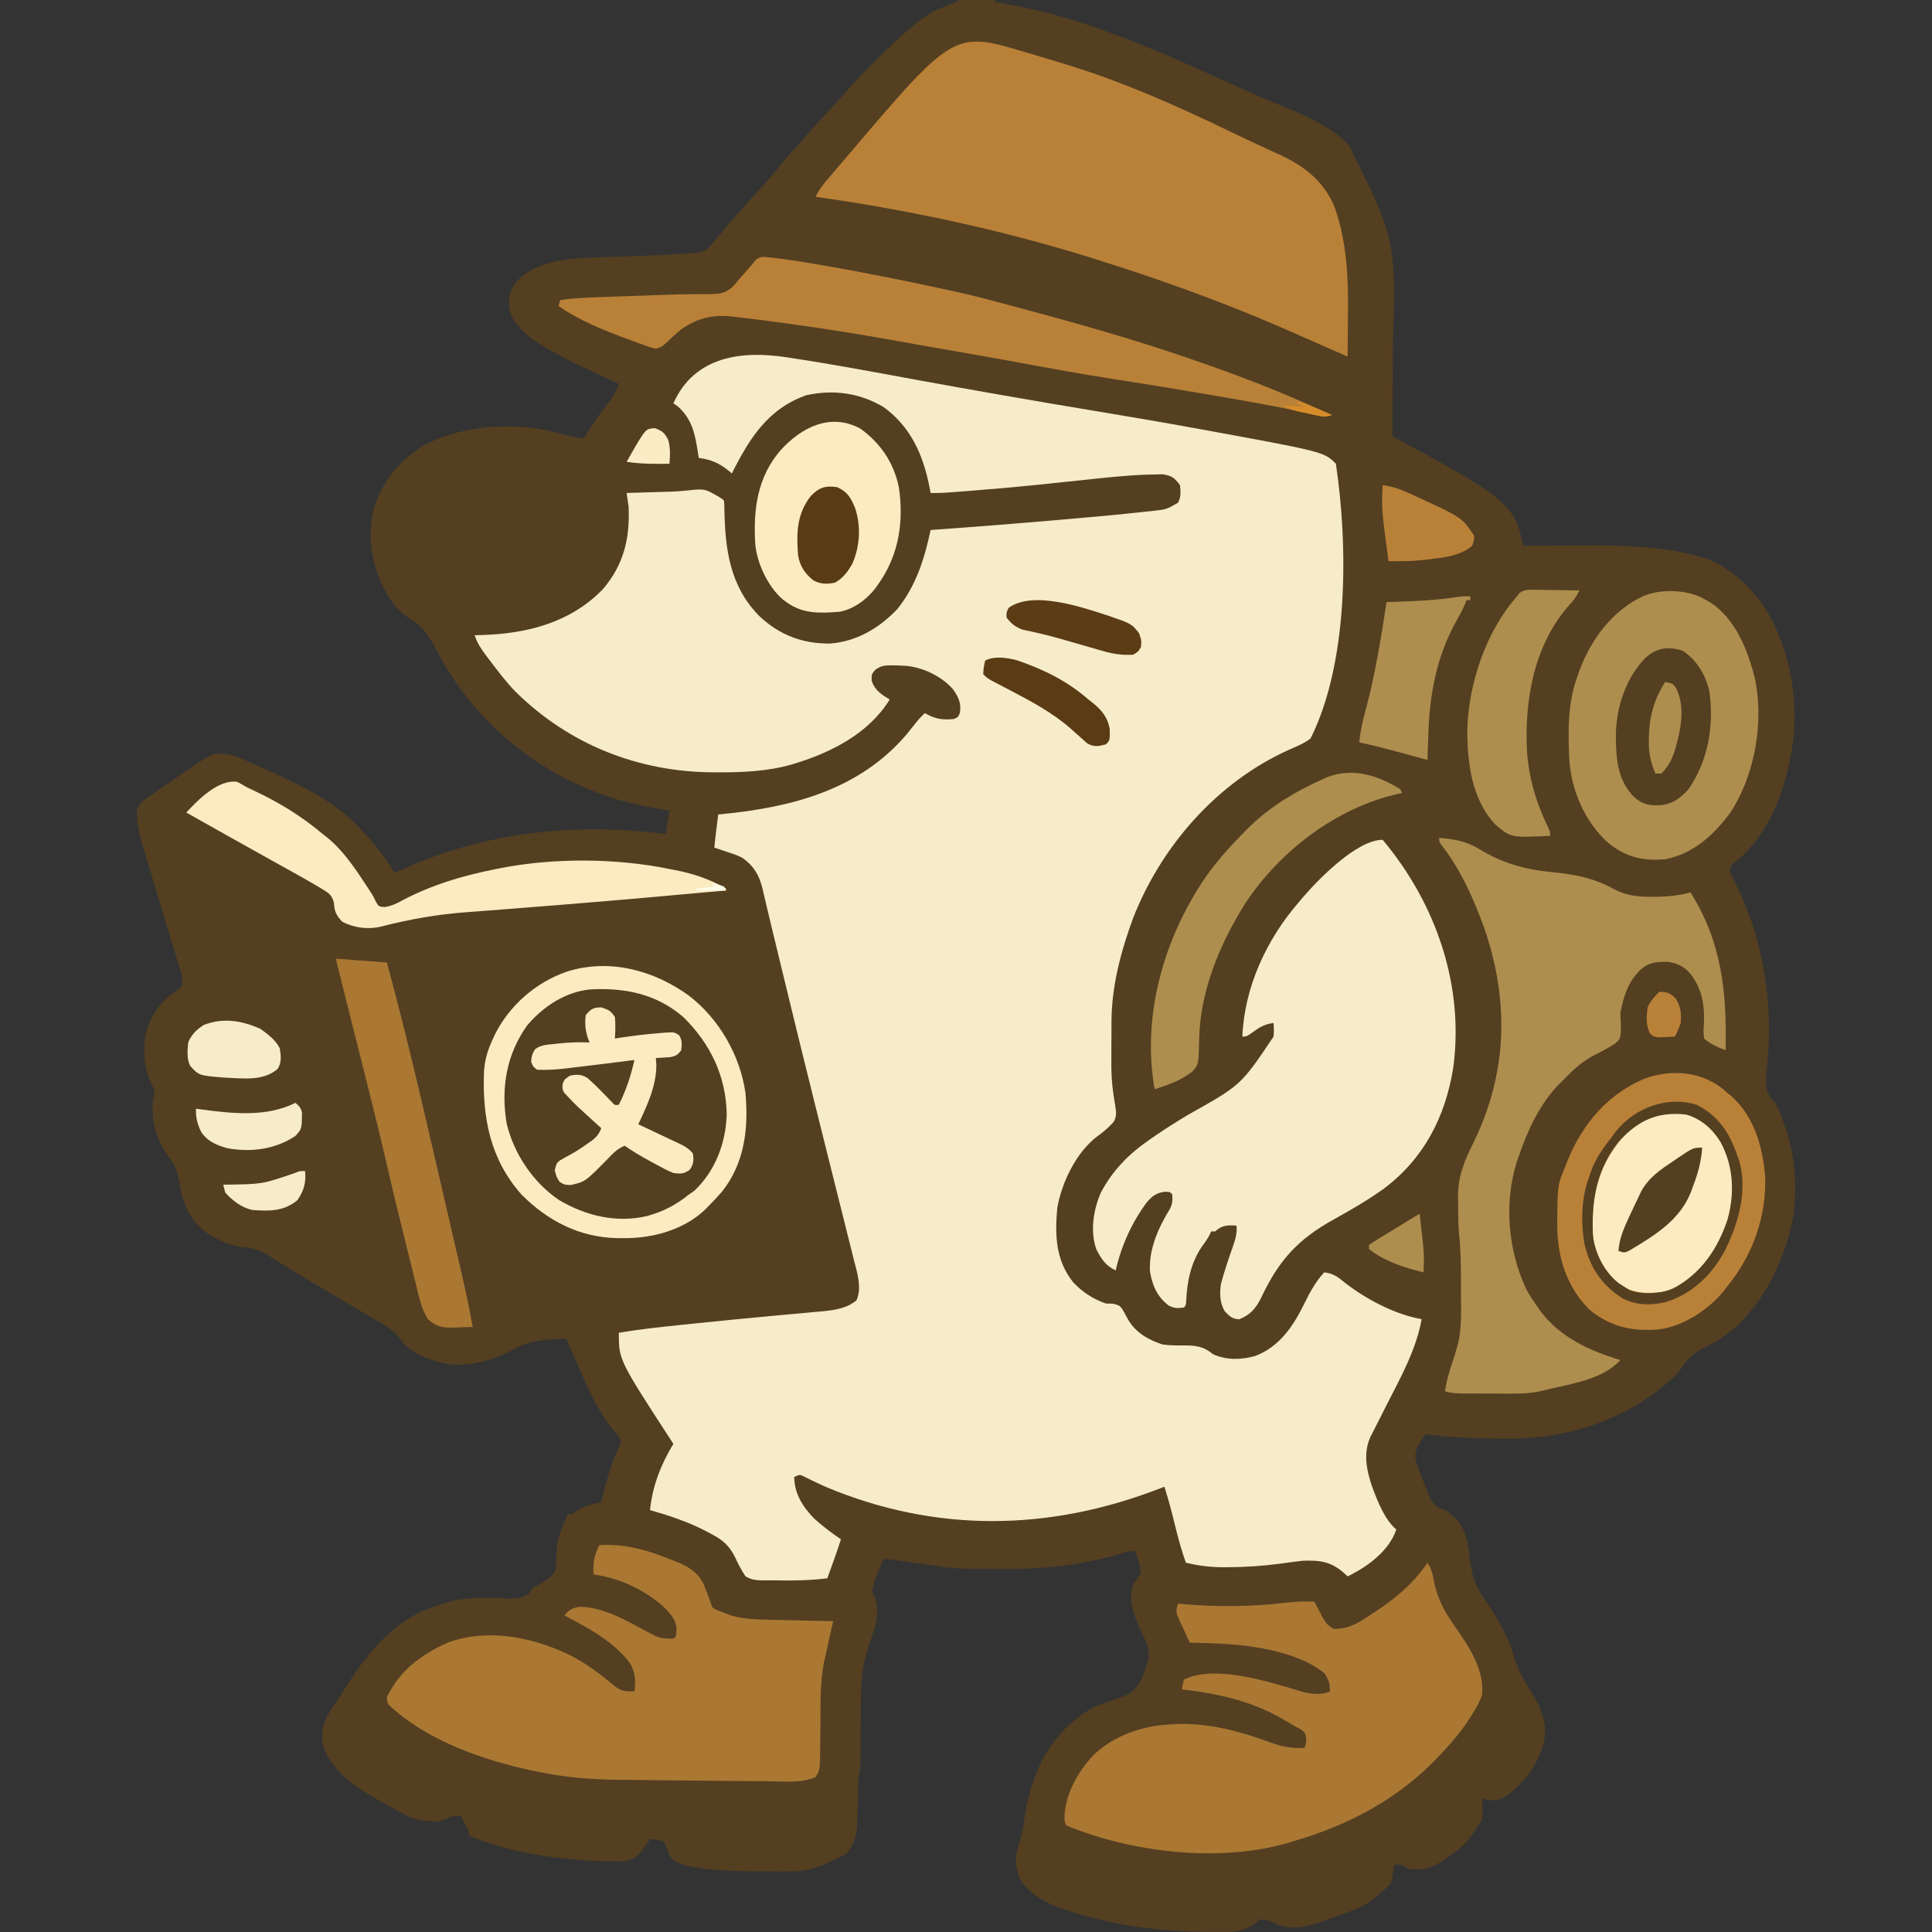 <?xml version="1.0" encoding="UTF-8" standalone="no"?>
<svg
   version="1.1"
   width="991.529"
   height="991.529"
   id="svg158"
   sodipodi:docname="the-polyglot-geokret.svg"
   inkscape:version="1.1.2 (0a00cf5339, 2022-02-04)"
   inkscape:export-filename="/tmp/ChatGPT Image Sep 13, 2025, 10_35_22 PM.png"
   inkscape:export-xdpi="45.169998"
   inkscape:export-ydpi="45.169998"
   xmlns:inkscape="http://www.inkscape.org/namespaces/inkscape"
   xmlns:sodipodi="http://sodipodi.sourceforge.net/DTD/sodipodi-0.dtd"
   xmlns="http://www.w3.org/2000/svg"
   xmlns:svg="http://www.w3.org/2000/svg">
  <rect width="100%" height="100%" fill="#333333" stroke="none"/>
  <defs
     id="defs162" />
  <sodipodi:namedview
     id="namedview160"
     pagecolor="#ffffff"
     bordercolor="#666666"
     borderopacity="1.0"
     inkscape:pageshadow="2"
     inkscape:pageopacity="0.0"
     inkscape:pagecheckerboard="0"
     showgrid="false"
     inkscape:zoom="0.85253906"
     inkscape:cx="603.49141"
     inkscape:cy="465.08133"
     inkscape:window-width="2490"
     inkscape:window-height="1376"
     inkscape:window-x="2560"
     inkscape:window-y="27"
     inkscape:window-maximized="1"
     inkscape:current-layer="svg158"
     fit-margin-top="0"
     fit-margin-left="0"
     fit-margin-right="0"
     fit-margin-bottom="0" />
  <g
     id="g48751"
     transform="translate(-9.409)">
    <path
       id="path2"
       d="m 502,0 c -3.208,1.604 -6.283,2.864 -9.625,4.125 C 485.942,6.795 481.173,10.399 476,15 l -2.246,1.918 c -5.71,4.978 -11.074,10.302 -16.441,15.645 -0.713,0.708 -1.426,1.417 -2.16,2.146 -3.986,3.998 -7.794,8.094 -11.48,12.369 C 441.023,50.122 438.26,53.057 435.5,56 c -4.017,4.304 -7.991,8.63 -11.836,13.09 -1.979,2.272 -4.01,4.495 -6.039,6.723 -3.11,3.441 -6.09,6.951 -9,10.562 -4.165,5.148 -8.578,10.009 -13.074,14.863 -4.297,4.653 -8.425,9.443 -12.539,14.258 -0.804,0.941 -0.804,0.94 -1.625,1.9 -1.072,1.255 -2.144,2.512 -3.213,3.77 -0.496,0.581 -0.991,1.161 -1.502,1.76 -0.442,0.52 -0.886,1.041 -1.342,1.576 -0.439,0.495 -0.878,0.988 -1.33,1.498 -0.469,0.545 -0.939,1.089 -1.422,1.65 -2.954,2.525 -7.149,2.163 -10.891,2.412 -1.509,0.117 -1.509,0.117 -3.049,0.236 -7.64,0.547 -15.282,0.853 -22.936,1.127 -1.503,0.056 -1.502,0.056 -3.035,0.113 -5.068,0.189 -10.137,0.361 -15.207,0.5 -14.095,0.455 -31.324,1.023 -42.078,11.543 -4.013,4.659 -4.805,7.75 -4.719,13.758 0.853,6.752 5.682,11.671 10.773,15.836 13.892,9.89 30.197,16.568 45.562,23.824 -1.173,3.156 -2.39,5.807 -4.426,8.488 -0.465,0.621 -0.929,1.241 -1.408,1.881 l -1.479,1.943 C 315.871,214.414 312.248,219.511 309,225 c -4.873,-0.591 -9.301,-1.674 -14,-3.062 -21.897,-5.651 -48.792,-3.828 -68.715,6.969 C 213.835,236.841 205.209,247.579 201,261.875 c -3.384,16.61 -0.233,31.908 9,46.125 3.389,4.721 6.732,7.898 11.75,10.812 6.752,4.46 9.748,11.412 13.531,18.324 19.522,35.571 53.019,62.024 91.793,73.402 8.558,2.379 17.127,4.204 25.926,5.461 l -2,12 c -1.191,-0.144 -2.382,-0.289 -3.609,-0.438 C 300.473,422.27 254.655,427.715 212,448 c -0.45,-0.727 -0.9,-1.454 -1.363,-2.203 C 205.462,437.708 199.726,430.823 193,424 c -0.695,-0.708 -1.39,-1.415 -2.105,-2.145 C 178.113,409.716 161.913,402.1 146,395 c -0.876,-0.399 -1.753,-0.799 -2.656,-1.211 -2.544,-1.157 -5.097,-2.29 -7.656,-3.414 -0.758,-0.343 -1.516,-0.686 -2.297,-1.039 C 128.323,387.17 124.517,386.339 119,387 c -2.682,1.271 -4.835,2.474 -7.25,4.125 -0.999,0.654 -0.998,0.653 -2.018,1.32 -2.261,1.494 -4.498,3.02 -6.732,4.555 -0.87,0.594 -1.74,1.187 -2.637,1.799 -4.438,3.038 -8.861,6.099 -13.258,9.197 -0.72,0.507 -1.441,1.015 -2.184,1.537 -3.64,2.601 -3.639,2.601 -5.32,6.555 0.066,6.771 1.403,12.647 3.398,19.096 0.468,1.569 0.468,1.569 0.945,3.17 1.006,3.365 2.03,6.725 3.055,10.084 0.692,2.306 1.383,4.613 2.072,6.92 1.667,5.569 3.348,11.134 5.035,16.697 1.613,5.321 3.215,10.644 4.809,15.971 0.66,2.206 1.327,4.41 2,6.611 0.426,1.416 0.426,1.415 0.861,2.859 0.24,0.786 0.48,1.571 0.727,2.381 C 103,502 103,502 103,506 c -1.539,1.457 -1.539,1.457 -3.625,2.812 C 91.32,514.537 86.526,521.326 84,531 c -1.298,9.658 -0.506,18.277 4,27 1,3 1,3 0,6 -1.261,11.862 2.023,22.405 9.414,31.684 3.137,4.582 3.859,9.619 4.773,15.004 1.996,9.367 5.83,16.447 13.562,22.25 6.398,4.049 12.971,6.867 20.555,7.359 5.293,0.542 8.857,2.718 13.258,5.578 1.748,1.092 3.496,2.181 5.246,3.27 0.969,0.608 1.939,1.215 2.938,1.842 5.707,3.53 11.496,6.922 17.275,10.332 3.468,2.05 6.928,4.113 10.389,6.174 4.454,2.652 8.917,5.286 13.398,7.891 12.76,7.487 12.76,7.487 17.574,13.836 6.185,6.813 16.971,10.237 25.898,11.098 12.245,0.42 22.219,-3.16 32.867,-8.949 5.832,-2.796 11.37,-3.651 17.789,-3.992 1.026,-0.058 1.026,-0.058 2.072,-0.117 1.663,-0.093 3.327,-0.176 4.99,-0.258 1.969,4.406 3.928,8.816 5.824,13.254 5.248,12.198 10.69,24.685 19.363,34.871 1.688,2.074 1.688,2.074 2.812,3.875 -0.312,2.938 -0.312,2.938 -2,6 -3.776,8.412 -5.914,17.056 -8,26 -0.58,0.098 -1.16,0.196 -1.758,0.297 C 310.861,772.327 307.404,773.778 303,777 h -2 c -3.901,7.61 -6.132,14.042 -6.062,22.688 -0.246,6.551 -0.246,6.551 -3.262,9.871 -2.926,2.066 -2.926,2.066 -5.816,3.73 -3.011,1.551 -3.011,1.551 -4.852,4.418 -5.046,3.847 -10.754,2.628 -16.883,2.355 -10.873,-0.249 -19.88,0.014 -30.125,3.938 -0.887,0.289 -1.774,0.578 -2.688,0.875 -21.756,7.615 -35.095,25.914 -46.715,44.594 -1.575,2.495 -3.232,4.917 -4.91,7.344 -3.825,5.753 -5.708,11.199 -4.688,18.188 5.004,16.489 21.402,24.902 35.582,32.648 11.076,6.23 11.076,6.23 23.418,7.352 2.087,-0.69 4.093,-1.459 6.105,-2.344 C 242,932 242,932 246,932 c 0.672,1.289 1.337,2.581 2,3.875 0.371,0.719 0.743,1.439 1.125,2.18 C 250,940 250,940 250,942 c 22.466,9.698 50.074,12.944 74.375,13.312 1.044,0.027 1.045,0.026 2.109,0.053 4.368,-0.006 7.067,-0.672 10.516,-3.365 1.828,-2 1.828,-2 3.312,-4.188 0.512,-0.715 1.024,-1.431 1.551,-2.168 0.563,-0.814 0.563,-0.814 1.137,-1.645 3.25,-0.062 3.25,-0.062 7,1 1.286,2.208 2.049,4.33 2.785,6.773 1.787,3.275 3.765,3.895 7.215,5.227 13.22,3.265 26.837,3.315 40.375,3.375 0.808,0.008 1.617,0.015 2.449,0.023 21.739,0.34 21.739,0.34 40.691,-8.777 4.685,-5.156 5.715,-10.567 5.863,-17.34 0.034,-1.262 0.068,-2.524 0.104,-3.824 0.026,-1.306 0.053,-2.612 0.08,-3.957 0.06,-2.594 0.124,-5.188 0.191,-7.781 0.024,-1.145 0.048,-2.291 0.072,-3.471 0.174,-3.248 0.175,-3.247 0.686,-6.045 0.672,-4.398 0.585,-8.714 0.559,-13.156 0.069,-39.561 0.069,-39.561 6.434,-57.84 1.978,-5.954 3.216,-13.547 0.461,-19.408 C 457.646,818.205 457.328,817.612 457,817 c 0.371,-4.066 1.964,-7.583 3.562,-11.312 0.455,-1.069 0.91,-2.137 1.379,-3.238 0.349,-0.808 0.699,-1.616 1.059,-2.449 7.191,0.753 14.31,1.774 21.451,2.895 2.514,0.387 5.03,0.753 7.549,1.105 1.083,0.153 1.083,0.154 2.188,0.311 8.048,0.972 16.146,0.876 24.24,0.875 2.538,0.002 5.077,0.02 7.615,0.039 14.668,0.051 29.088,-1.11 43.457,-4.162 0.835,-0.171 1.669,-0.343 2.529,-0.52 5.153,-1.082 10.203,-2.331 15.193,-4.027 C 589,796 589,796 592,796 c 1.318,3.63 2.447,7.171 3,11 -1.75,3.125 -1.75,3.125 -4,6 -3.193,9.481 1.641,19.388 5.812,27.812 2.202,4.775 2.925,8.155 1.188,13.188 -0.334,1.109 -0.668,2.217 -1.012,3.359 -2.245,5.83 -4.163,10.109 -10.035,12.816 -3.107,1.213 -6.266,2.24 -9.438,3.27 -14.902,4.853 -26.745,17.288 -33.801,30.969 -4.671,9.767 -7.197,19.157 -8.686,29.814 -0.604,4.298 -1.346,8.322 -2.717,12.459 -2.073,6.419 -2.113,11.074 0.5,17.375 6.052,11.009 20.418,15.324 31.852,18.732 21.074,5.95 41.377,8.459 63.211,8.643 0.838,0.012 1.676,0.024 2.539,0.037 2.422,0.03 4.843,0.03 7.266,0.021 0.72,0.011 1.44,0.022 2.182,0.033 6.262,-0.084 11.662,-2.053 16.139,-6.529 3.469,0.236 5.811,0.898 8.875,2.562 9.383,4.316 20.788,-0.6 29.973,-3.918 C 710.866,977.957 710.866,977.957 723,967 c 0.886,-2.64 0.886,-2.64 1.25,-5.312 l 0.453,-2.676 c 0.098,-0.664 0.196,-1.328 0.297,-2.012 4,0 4,0 7,2 6.128,1.051 11.198,0.163 16.438,-3.121 C 761.58,946.856 761.58,946.856 770,934 c 0.351,-3.711 0.307,-7.288 0,-11 1.155,0.268 2.31,0.536 3.5,0.812 4.511,0.549 6.925,-0.643 10.559,-3.238 9.477,-7.684 16.468,-17.668 18.293,-29.938 0.597,-9.851 -4.153,-17.915 -9.352,-25.949 -3.68,-5.761 -5.667,-11.362 -7.672,-17.863 -3.322,-10.134 -9.451,-19.372 -15.357,-28.17 -4.792,-7.19 -5.671,-13.668 -6.65,-22.086 -0.953,-7.176 -2.787,-14.179 -8.695,-18.881 -0.544,-0.45 -1.088,-0.9 -1.648,-1.363 -2.038,-1.482 -2.038,-1.482 -4.934,-2.383 -4.546,-2.901 -5.557,-6.754 -7.355,-11.691 -0.346,-0.882 -0.692,-1.763 -1.049,-2.672 -4.594,-12.035 -4.594,-12.035 -2.643,-17.23 0.476,-0.754 0.951,-1.508 1.441,-2.285 0.473,-0.772 0.946,-1.544 1.434,-2.34 0.373,-0.568 0.745,-1.137 1.129,-1.723 1.014,0.144 2.029,0.289 3.074,0.438 11.047,1.407 22.061,1.805 33.186,1.861 1.594,0.008 3.187,0.022 4.781,0.041 32.091,0.341 62.961,-9.759 86.623,-31.895 2.17,-2.272 3.922,-4.558 5.711,-7.133 3.566,-4.874 8.026,-6.921 13.348,-9.578 C 907.912,679.05 920.459,657.163 927,636 c 6.752,-22.806 4.156,-47.724 -6,-69 -1.428,-2.107 -1.428,-2.107 -2.875,-3.812 -3.344,-5.016 -2.52,-9.579 -1.885,-15.385 3.628,-33.833 -2.152,-68.026 -18.01,-98.166 C 897,447 897,447 897.5,444.875 899,443 899,443 901.293,441.242 919.3,426.327 927.706,399.504 930,377 c 1.374,-18.711 -1.282,-36.881 -9,-54 -0.514,-1.142 -1.029,-2.284 -1.559,-3.461 -6.943,-14.019 -18.717,-26.411 -33.305,-32.48 C 857.121,277.266 821.27,280.529 791,280 c -0.132,-0.62 -0.264,-1.239 -0.4,-1.877 -0.176,-0.812 -0.354,-1.625 -0.535,-2.461 -0.174,-0.805 -0.347,-1.61 -0.525,-2.439 -3.135,-12.919 -14.596,-20.169 -25.156,-26.773 -10.86,-6.605 -22.038,-12.684 -33.256,-18.654 -0.689,-0.367 -1.377,-0.733 -2.086,-1.111 C 727.361,225.789 725.68,224.894 724,224 c 0.007,-0.974 0.013,-1.948 0.019,-2.951 0.061,-9.293 0.108,-18.586 0.137,-27.879 0.015,-4.775 0.036,-9.549 0.07,-14.324 C 725.844,123.25 725.844,123.249 702,75 701.165,74.087 701.165,74.087 700.312,73.156 688.743,61.793 670.655,56.061 656.094,49.689 650.816,47.373 645.564,45.001 640.316,42.617 613.637,30.503 587.047,18.654 559,10 558.193,9.75 557.384,9.5 556.553,9.242 544.542,5.584 532.359,3.166 520,1 V 0 Z"
       style="fill:#543f21;fill-opacity:1" />
    <path
       d="M 0,0 C 0.852,0.129 1.705,0.259 2.583,0.392 24.117,3.668 45.519,7.684 66.938,11.634 c 13.384,2.462 26.784,4.83 40.187,7.179 1.194,0.209 2.388,0.419 3.619,0.635 16.348,2.863 32.708,5.646 49.082,8.354 17.018,2.815 34.017,5.725 50.987,8.824 1.009,0.184 1.009,0.184 2.038,0.372 62.826,11.492 62.826,11.492 68.962,17.628 6.341,42.228 6.546,101.965 -13,141 -3.423,2.673 -7.585,4.222 -11.535,6.005 -36.399,16.53 -64.894,48.955 -79.465,85.995 -6.348,17.314 -11.141,35.1 -11.168,53.645 -0.003,0.809 -0.007,1.619 -0.01,2.452 -0.005,1.709 -0.007,3.417 -0.007,5.126 -0.002,2.545 -0.02,5.09 -0.039,7.635 -0.005,1.679 -0.007,3.358 -0.006,5.037 1e-4,1.245 1e-4,1.245 2e-4,2.515 0.045,4.343 0.3,8.558 0.893,12.863 0.115,0.854 0.231,1.709 0.35,2.589 0.235,1.621 0.498,3.238 0.796,4.848 0.472,3.196 0.784,5.316 -0.939,8.143 -2.482,2.792 -5.275,5.183 -8.331,7.33 -10.784,8.164 -18.269,23.689 -20.539,36.816 -1.257,13.901 -0.834,26.991 8.301,38.219 4.776,5.006 10.144,8.517 16.699,10.781 1.176,0.021 2.351,0.041 3.562,0.062 3.438,0.938 3.438,0.938 4.965,3.008 1,1.777 1.984,3.562 2.953,5.355 3.907,6.619 10.365,10.212 17.52,12.574 3.404,0.474 6.755,0.516 10.188,0.5 6.583,-0.029 10.46,0.211 15.812,4.5 6.729,3.13 14.641,2.935 21.688,0.875 12.254,-4.696 19.396,-15.16 24.938,-26.5 2.979,-6.044 5.794,-11.397 10.375,-16.375 4.526,0.514 6.834,2.194 10.312,5.062 10.851,8.561 26.054,16.604 39.688,18.938 -2.739,15.614 -10.693,29.766 -17.812,43.75 -1.307,2.578 -2.611,5.157 -3.914,7.737 -0.803,1.589 -1.609,3.178 -2.417,4.765 -0.361,0.712 -0.722,1.424 -1.094,2.158 -0.317,0.623 -0.634,1.246 -0.961,1.888 -3.96,8.414 -2.019,17.607 0.923,26.036 2.814,7.526 6.179,16.272 12.275,21.666 -3.597,10.528 -13.694,18.216 -23.293,23.188 -0.563,0.268 -1.127,0.536 -1.707,0.812 -0.436,-0.41 -0.871,-0.82 -1.32,-1.242 -6.94,-6.279 -12.537,-7.132 -21.68,-6.758 -3.869,0.399 -7.712,0.956 -11.562,1.5 -8.978,1.168 -17.82,1.802 -26.875,1.812 -1.011,0.005 -2.021,0.01 -3.063,0.016 -6.374,-0.059 -12.302,-0.844 -18.5,-2.328 -2.191,-6.243 -3.955,-12.507 -5.5,-18.938 -1.652,-6.753 -3.4,-13.432 -5.5,-20.062 -1.402,0.545 -1.402,0.545 -2.832,1.102 C 134.312,602.527 76.277,603.385 19.812,579.625 16.198,578.014 12.631,576.322 9.105,574.523 6.711,573.303 6.711,573.303 3.812,574.625 c 0.164,8.689 4.262,15.117 10.219,21.305 4.334,3.933 8.947,7.404 13.781,10.695 -2.19,6.72 -4.558,13.367 -7,20 -9.214,1.167 -18.274,1.268 -27.551,1.045 -2.066,-0.038 -4.133,-0.01 -6.199,0.033 -3.355,-0.154 -5.339,-0.381 -8.25,-2.078 -2.009,-3.023 -3.564,-5.974 -5.081,-9.256 -3.01,-6.427 -6.572,-9.488 -12.919,-12.744 -1.125,-0.59 -2.251,-1.181 -3.41,-1.789 -8.868,-4.463 -18.061,-7.494 -27.59,-10.211 1.271,-12.398 5.574,-23.378 12,-34 -0.311,-0.476 -0.622,-0.952 -0.943,-1.443 C -86.188,514.584 -86.188,514.584 -86.188,500.625 c 10.484,-1.792 21.009,-2.922 31.586,-4.002 3.105,-0.317 6.209,-0.639 9.312,-0.962 11.432,-1.183 22.869,-2.305 34.312,-3.368 2.329,-0.219 4.657,-0.438 6.986,-0.657 4.465,-0.42 8.932,-0.826 13.399,-1.223 2.051,-0.192 4.103,-0.384 6.154,-0.577 0.922,-0.078 1.844,-0.156 2.794,-0.236 6.218,-0.602 12.528,-1.504 17.456,-5.662 2.797,-6.468 0.38,-13.923 -1.285,-20.419 -0.367,-1.479 -0.367,-1.479 -0.741,-2.987 -0.813,-3.27 -1.64,-6.537 -2.467,-9.804 -0.58,-2.322 -1.159,-4.644 -1.737,-6.966 -1.232,-4.94 -2.469,-9.879 -3.711,-14.816 -1.939,-7.709 -3.866,-15.422 -5.79,-23.135 -0.319,-1.277 -0.637,-2.555 -0.966,-3.871 -0.643,-2.578 -1.286,-5.157 -1.929,-7.735 -0.965,-3.867 -1.931,-7.734 -2.897,-11.6 C 8.899,361.027 3.607,339.428 -1.625,317.812 c -0.54,-2.231 -1.08,-4.463 -1.621,-6.694 -0.344,-1.421 -0.688,-2.842 -1.032,-4.263 -1.088,-4.497 -2.182,-8.992 -3.277,-13.487 -1.044,-4.292 -2.067,-8.587 -3.067,-12.89 -0.429,-1.809 -0.859,-3.619 -1.289,-5.428 -0.176,-0.785 -0.352,-1.57 -0.534,-2.378 -1.661,-6.906 -4.716,-12.046 -10.744,-16.047 -3.553,-1.535 -3.553,-1.535 -7.312,-2.75 -0.645,-0.22 -1.29,-0.441 -1.955,-0.668 -1.574,-0.536 -3.153,-1.061 -4.732,-1.582 0.145,-1.333 0.291,-2.667 0.438,-4 0.122,-1.114 0.122,-1.114 0.246,-2.25 0.413,-3.587 0.865,-7.168 1.316,-10.75 0.683,-0.065 1.366,-0.129 2.069,-0.196 35.803,-3.493 70.372,-12.472 94.63,-40.906 1.521,-1.856 3.022,-3.728 4.496,-5.621 1.511,-1.907 3.042,-3.607 4.805,-5.277 0.99,0.495 1.98,0.99 3,1.5 4.212,1.798 7.444,1.956 12,1.5 2.129,-0.961 2.129,-0.961 3,-3 0.91,-4.894 -0.636,-8.09 -3.332,-12.047 -5.698,-6.672 -14.989,-11.188 -23.655,-12.181 -2.153,-0.157 -4.292,-0.236 -6.45,-0.272 -1.03,-0.028 -1.03,-0.028 -2.08,-0.056 -3.365,0.042 -5.21,0.355 -7.939,2.376 -1.836,2.196 -1.836,2.196 -1.793,5.555 1.733,5.027 4.848,6.888 9.25,9.625 -10.497,17.215 -29.826,27.112 -48.562,32.813 -0.635,0.195 -1.271,0.39 -1.925,0.591 C -9.955,212.507 -22.516,213.036 -35.188,213 c -0.765,-8.8e-4 -1.53,-0.002 -2.318,-0.003 -38.526,-0.145 -74.122,-14.175 -101.682,-41.372 -4.913,-4.997 -9.075,-10.619 -13.312,-16.188 -0.528,-0.69 -1.057,-1.38 -1.601,-2.09 -2.59,-3.452 -4.753,-6.56 -6.086,-10.722 1.762,-0.039 1.762,-0.039 3.559,-0.078 23.346,-0.733 45.542,-6.294 62.316,-23.609 10.706,-12.639 13.867,-26.032 13.125,-42.312 -0.32,-2.335 -0.651,-4.669 -1,-7 0.862,-0.025 1.723,-0.05 2.611,-0.076 3.237,-0.096 6.475,-0.195 9.712,-0.296 1.394,-0.043 2.787,-0.085 4.181,-0.125 9.339,-0.232 9.339,-0.232 18.625,-1.186 4.104,-0.335 5.852,0.043 9.371,2.059 0.835,0.461 1.671,0.923 2.531,1.398 1.969,1.227 1.969,1.227 2.969,2.227 0.109,1.604 0.156,3.213 0.176,4.82 0.423,20.33 2.814,38.675 17.547,53.996 10.389,9.961 22.365,14.619 36.738,14.457 13.552,-1.047 25.188,-7.895 34.41,-17.645 9.618,-11.876 14.009,-25.869 17.129,-40.629 0.913,-0.065 1.826,-0.129 2.767,-0.196 21.002,-1.501 41.988,-3.162 62.965,-4.983 2.433,-0.211 4.865,-0.421 7.298,-0.629 12.64,-1.084 25.271,-2.257 37.88,-3.661 1.044,-0.108 2.089,-0.216 3.164,-0.328 6.94,-0.768 6.94,-0.768 12.925,-4.203 1.569,-3.139 1.352,-5.539 1,-9 -2.747,-3.724 -4.227,-4.882 -8.848,-5.587 -1.554,0.003 -3.107,0.038 -4.66,0.099 -0.865,0.018 -1.73,0.035 -2.621,0.053 -11.326,0.343 -22.6,1.614 -33.859,2.829 -5.953,0.641 -11.909,1.255 -17.865,1.867 -1.979,0.203 -3.957,0.408 -5.935,0.612 C 116.819,66.646 105.606,67.636 94.375,68.5 93.592,68.561 92.809,68.622 92.002,68.685 79,69.694 79,69.694 73.812,69.625 73.654,68.754 73.495,67.882 73.332,66.984 70.064,50.301 63.865,35.918 49.812,25.625 37.6,18.275 24.014,16.411 10.105,19.43 -9.744,26.39 -19.28,41.852 -28.188,59.625 -28.897,59.01 -28.897,59.01 -29.621,58.383 -34.622,54.308 -38.802,52.482 -45.188,51.625 -45.346,50.563 -45.505,49.501 -45.668,48.406 -47.179,38.994 -48.609,31.694 -56,25.125 c -0.722,-0.495 -1.444,-0.99 -2.188,-1.5 C -47.246,-0.911 -22.578,-3.481 0,0 Z"
       fill="#FEEBC0"
       transform="translate(413.188,183.375)"
       id="path6"
       style="fill:#f7ecca;fill-opacity:1" />
    <path
       d="M 0,0 C 1.954,2.292 3.771,4.585 5.562,7 6.1,7.723 6.637,8.447 7.19,9.192 29.897,40.36 41.52,78.839 36.176,117.345 32.068,142.438 21.093,163.782 0.3,179.266 -7.827,185.072 -16.412,190.014 -25.137,194.852 -43.514,205.051 -53.221,215.783 -62.125,234.562 c -2.828,5.749 -5.391,8.993 -11.438,11.5 -3.603,-0.092 -4.966,-1.524 -7.438,-4.062 -2.615,-4.358 -2.674,-9.075 -2,-14 1.697,-6.388 3.816,-12.62 6,-18.855 1.334,-3.828 2.395,-7.061 2,-11.145 -4.839,-0.279 -7.341,-0.253 -11,3 -0.66,0 -1.32,0 -2,0 -0.406,0.868 -0.406,0.868 -0.82,1.754 -1.182,2.25 -2.543,4.144 -4.055,6.184 -5.64,8.412 -7.492,17.81 -7.949,27.797 C -101,239 -101,239 -102,240 c -2.986,0.498 -5.115,0.482 -7.812,-0.988 -5.925,-4.533 -8.429,-10.316 -9.602,-17.574 -0.644,-11.395 4.409,-22.581 10.277,-32.07 1.288,-2.682 1.437,-4.428 1.137,-7.367 -1.086,-1.287 -1.086,-1.287 -3.688,-1.375 -4.369,0.495 -6.51,2.167 -9.312,5.375 -7.772,10.486 -13.099,22.302 -16,35 -5.147,-2.353 -7.544,-6.079 -10,-11 -3.168,-9.343 -1.439,-20.142 2.383,-28.93 5.944,-11.285 14.323,-19.843 24.742,-27.008 1.121,-0.78 1.121,-0.78 2.264,-1.576 5.794,-4.001 11.725,-7.735 17.757,-11.366 C -72.68,125.924 -72.68,125.924 -56,101 c 0.271,-2.449 0.21,-4.53 0,-7 -3.977,0.556 -6.439,1.73 -9.688,4.062 C -69.8,101 -69.8,101 -72,101 c 1.08,-25.487 12.415,-49.916 29,-69 0.736,-0.88 1.472,-1.761 2.23,-2.668 C -32.804,20.119 -13.237,0 0,0 Z"
       fill="#FDEBC0"
       transform="translate(719,431)"
       id="path8"
       style="fill:#f7ecca;fill-opacity:1" />
    <path
       d="m 0,0 c 1.423,0.418 2.847,0.835 4.271,1.251 3.515,1.035 7.022,2.096 10.526,3.17 1.701,0.521 3.405,1.035 5.108,1.548 29.527,8.98 57.939,21.661 85.674,35.092 4.081,1.974 8.177,3.908 12.294,5.805 2.651,1.223 5.295,2.459 7.938,3.697 1.801,0.838 3.609,1.66 5.417,2.481 12.061,5.701 21.762,13.797 26.826,26.342 6.48,18.18 7.08,37.335 6.82,56.426 -0.015,1.976 -0.029,3.952 -0.041,5.928 -0.032,4.754 -0.084,9.507 -0.146,14.26 -7.744,-3.376 -15.484,-6.76 -23.191,-10.219 C 109.9,131.669 77.651,119.513 44.688,109 43.707,108.682 42.726,108.363 41.715,108.035 -6.942,92.263 -57.686,81.142 -108.312,74 c 1.784,-3.777 4.153,-6.736 6.875,-9.875 0.485,-0.565 0.969,-1.13 1.469,-1.713 1.028,-1.198 2.058,-2.395 3.089,-3.591 1.533,-1.782 3.056,-3.572 4.575,-5.365 C -37.361,-11.277 -37.361,-11.277 0,0 Z"
       fill="#C88328"
       transform="translate(536.312,27)"
       id="path10"
       style="fill:#b98138;fill-opacity:1" />
    <path
       d="M 0,0 C 2.234,3.351 2.608,5.623 3.312,9.562 5.394,19.569 9.552,26.502 15.473,34.74 22.188,44.292 29.35,56.013 28,68 c -0.932,2.81 -2.279,5.225 -3.812,7.75 -0.404,0.687 -0.808,1.374 -1.224,2.081 C 18.693,84.871 13.614,91.003 8,97 7.505,97.537 7.01,98.074 6.5,98.628 -14.122,120.838 -40.096,134.648 -69,143 c -0.971,0.299 -1.941,0.598 -2.941,0.906 C -107.315,153.97 -151.409,148.738 -185,135 c -1,-1 -1,-1 -1.312,-3.75 0.228,-12.334 6.695,-23.601 14.812,-32.438 10.567,-10.121 25.056,-15.142 39.5,-15.812 1.15,-0.064 2.3,-0.129 3.484,-0.195 16.905,-0.509 32.432,3.737 48.207,9.553 C -74.241,94.532 -69.45,95.399 -63,95 c 0.756,-2.723 1.17,-4.458 0.312,-7.188 C -64.284,85.608 -65.551,85.189 -68,84 -70.083,82.75 -72.167,81.5 -74.25,80.25 -90.322,70.961 -107.683,67.122 -126,65 c 0.375,-2.438 0.375,-2.438 1,-5 16.278,-8.139 45.061,1.631 61.486,6.414 C -59.16,67.429 -54.093,68.046 -50,66 -50.312,61.103 -50.312,61.103 -52.664,56.949 -67.015,44.974 -92.833,41.9 -110.688,41.375 c -1.095,-0.039 -2.19,-0.077 -3.318,-0.117 C -116.67,41.165 -119.335,41.079 -122,41 c -1.202,-2.578 -2.387,-5.161 -3.562,-7.75 -0.342,-0.73 -0.684,-1.459 -1.037,-2.211 -0.319,-0.709 -0.638,-1.418 -0.967,-2.148 -0.448,-0.974 -0.448,-0.974 -0.905,-1.968 C -129.109,24.605 -128.755,23.251 -128,21 c 0.697,0.072 1.395,0.144 2.113,0.219 17.955,1.578 36.059,1.444 53.941,-0.773 C -67.243,19.915 -62.724,19.845 -58,20 c 0.387,0.759 0.773,1.519 1.172,2.301 0.521,0.994 1.042,1.988 1.578,3.012 0.51,0.986 1.021,1.972 1.547,2.988 2.235,3.549 2.235,3.549 5.703,5.699 6.132,-0.101 10.156,-1.731 15.25,-5 0.643,-0.401 1.287,-0.802 1.949,-1.215 C -18.827,20.211 -7.929,11.893 0,0 Z"
       fill="#C98328"
       transform="translate(742,802)"
       id="path12"
       style="fill:#aa7833;fill-opacity:1" />
    <path
       d="m 0,0 c 13.825,-0.839 25.502,2.789 38.125,7.938 0.806,0.324 1.612,0.647 2.442,0.98 5.919,2.516 9.948,5.195 12.98,11.09 0.596,1.543 0.596,1.543 1.203,3.117 0.611,1.551 0.611,1.551 1.234,3.133 C 56.689,28.16 57.359,30.076 58,32 c 2.599,1.576 5.381,2.577 8.25,3.562 0.706,0.249 1.413,0.498 2.141,0.754 6.668,1.747 13.508,1.866 20.359,2 0.899,0.021 1.797,0.042 2.723,0.063 2.842,0.065 5.684,0.124 8.527,0.183 1.939,0.043 3.878,0.087 5.816,0.131 4.728,0.106 9.456,0.208 14.184,0.307 -0.266,1.16 -0.531,2.32 -0.805,3.516 -0.927,4.078 -1.826,8.161 -2.71,12.248 -0.385,1.774 -0.78,3.546 -1.178,5.317 -2.232,11.242 -1.719,22.913 -1.838,34.327 -0.034,2.935 -0.079,5.869 -0.125,8.803 -0.005,0.894 -0.011,1.788 -0.016,2.709 -0.149,9.378 -0.149,9.378 -2.328,13.08 -7.453,3.269 -16.172,2.232 -24.176,2.148 -1.6,-0.009 -3.2,-0.018 -4.801,-0.026 -4.179,-0.023 -8.357,-0.059 -12.536,-0.1 -2.415,-0.022 -4.831,-0.041 -7.247,-0.059 -9.262,-0.067 -18.523,-0.162 -27.785,-0.282 -3.13,-0.04 -6.26,-0.074 -9.39,-0.104 -3.9,-0.037 -7.799,-0.084 -11.698,-0.136 -1.446,-0.018 -2.891,-0.033 -4.337,-0.045 -13.743,-0.118 -27.366,-1.371 -40.844,-4.147 -0.824,-0.169 -1.648,-0.338 -2.498,-0.513 C -59.762,110.306 -88.676,100.276 -108,82 c -1.004,-1.93 -1.004,-1.93 -1,-4 6.401,-13.749 18.096,-22.179 31.637,-28.176 20.574,-7.176 42.384,-2.711 61.57,6.258 C -7.055,60.369 0.567,66.255 8.039,72.434 11.456,75.163 13.683,75.094 18,75 18.769,69.261 18.498,64.943 15.312,60 6.707,49.002 -5.894,42.434 -18,36 c 2.736,-2.86 4.144,-3.899 8.188,-4.375 12.172,0.282 23.786,7.115 34.223,12.716 C 30.825,47.816 30.825,47.816 38,48 39.37,46.82 39.37,46.82 39.625,43.562 39.518,38.141 36.472,35.18 32.812,31.457 22.71,22.632 10.287,16.904 -3,15 -3.315,9.01 -2.682,5.364 0,0 Z"
       fill="#C98328"
       transform="translate(317,793)"
       id="path14"
       style="fill:#aa7833;fill-opacity:1" />
    <path
       d="m 0,0 c 7.635,0.658 14.072,1.704 20.688,5.812 11.477,7.097 23.591,10.478 36.941,11.754 11.784,1.16 21.364,2.882 31.812,8.594 6.506,3.501 12.62,4.171 19.871,4.09 0.835,-0.004 1.67,-0.008 2.531,-0.012 C 117.78,30.155 123.239,29.511 129,28 c 16.05,25.426 18.722,51.51 18,81 -4.117,-1.609 -7.626,-3.071 -11,-6 -0.359,-2.768 -0.386,-4.724 -0.125,-7.438 0.445,-9.716 -0.95,-18.513 -7.312,-26.25 -3.259,-3.531 -6.475,-5.051 -11.246,-5.648 C 111.339,63.579 107.569,63.75 103,68 c -6.116,6.131 -8.468,13.598 -10,22 0.088,2.417 0.191,4.834 0.312,7.25 -0.244,5.752 -0.244,5.752 -2.817,8.156 -3.485,2.39 -7.213,4.253 -10.976,6.161 C 72.962,114.922 68.097,119.768 63,125 c -0.651,0.642 -1.302,1.284 -1.973,1.945 C 51.511,136.96 45.415,150.064 41,163 c -0.621,1.74 -0.621,1.74 -1.254,3.516 -6.472,21.198 -4.357,45.109 4.93,65.09 C 46.3,234.552 48.043,237.265 50,240 c 0.606,0.878 1.212,1.756 1.836,2.66 C 61.926,256.313 77.131,263.217 93,268 c -8.662,9.705 -24.83,12.173 -37,15 -0.642,0.166 -1.284,0.333 -1.945,0.504 -5.673,1.396 -10.968,1.776 -16.797,1.726 -1.335,-6.9e-4 -1.335,-6.9e-4 -2.698,-0.001 -1.864,-0.003 -3.728,-0.011 -5.592,-0.023 -2.857,-0.018 -5.713,-0.021 -8.57,-0.02 -1.818,-0.005 -3.635,-0.011 -5.453,-0.018 -1.28,-0.002 -1.28,-0.002 -2.585,-0.003 C 8.997,285.137 6.213,285.071 3,284 3.755,278.54 5.362,273.479 7.096,268.273 7.77,266.192 8.397,264.103 9,262 c 0.198,-0.674 0.396,-1.349 0.599,-2.043 2.037,-8.258 1.666,-16.751 1.606,-25.197 -0.018,-2.688 -0.021,-5.375 -0.02,-8.063 -0.016,-7.756 -0.118,-15.414 -0.952,-23.132 C 9.758,198.346 9.774,193.113 9.75,187.875 9.729,186.76 9.709,185.645 9.688,184.496 9.635,173.417 13.01,165.648 17.875,155.875 35.03,120.55 35.972,83.817 23.348,46.869 17.947,31.823 11.249,16.497 1.309,3.848 0,2 0,2 0,0 Z"
       fill="#9E763D"
       transform="translate(748,430)"
       id="path16"
       style="fill:#ae8e4e;fill-opacity:1" />
    <path
       d="M 0,0 C 15.427,11.849 26.294,30.676 29,50 30.611,68.201 28.589,85.962 16.859,100.688 14.649,103.214 12.369,105.623 10,108 c -0.541,0.565 -1.083,1.129 -1.641,1.711 -11.135,10.629 -27.203,14.88 -42.172,14.727 -1.051,-0.008 -2.102,-0.017 -3.185,-0.025 C -56.249,123.995 -72.545,115.567 -86,102 -102.144,83.707 -106.074,62.521 -105.195,38.844 -104.803,33.133 -103.413,28.21 -101,23 c 0.636,-1.417 0.636,-1.417 1.285,-2.863 C -92.247,5.098 -78.596,-6.873 -62.75,-12.312 -41.021,-19.272 -18.065,-13.123 0,0 Z"
       fill="#5A3C14"
       transform="translate(363,511)"
       id="path18"
       style="fill:#543f21;fill-opacity:1" />
    <path
       d="M 0,0 C 0.614,0.549 1.227,1.098 1.859,1.664 2.514,2.193 3.169,2.721 3.844,3.266 15.596,13.606 19.976,29.503 21.168,44.562 21.832,65.057 14.81,84.832 1.859,100.664 c -0.53,0.704 -1.06,1.408 -1.605,2.133 -7.838,9.87 -21.019,18.575 -33.625,20.145 -13.703,1.116 -24.979,-1.247 -35.743,-10.278 -11.316,-11.164 -16.213,-26.388 -16.407,-41.949 0.03,-21.763 0.03,-21.763 4.38,-32.051 0.351,-0.917 0.701,-1.833 1.062,-2.777 7.654,-18.523 20.538,-33.742 39.25,-41.598 C -27.112,-10.734 -11.469,-9.621 0,0 Z"
       fill="#C98428"
       transform="translate(894.141,559.336)"
       id="path20"
       style="fill:#b98138;fill-opacity:1" />
    <path
       d="M 0,0 C 0.681,0.391 1.361,0.781 2.062,1.184 2.681,1.523 3.3,1.862 3.938,2.211 17.093,10.462 23.427,26.828 27.062,41.184 31.876,63.529 27.155,90.662 14.75,109.883 c -8.629,11.766 -19.018,21.367 -33.688,24.301 -11.479,0.949 -20.215,-1.1 -29.203,-8.398 -12.046,-10.737 -18.984,-27.045 -20.016,-42.98 -0.608,-14.559 -0.882,-28.819 4.219,-42.622 0.412,-1.178 0.825,-2.356 1.25,-3.57 C -56.532,20.7 -45.809,6.336 -30.066,-0.941 -21.086,-4.632 -8.742,-4.268 0,0 Z"
       fill="#9E763D"
       transform="translate(882.938,306.816)"
       id="path22"
       style="fill:#ae8e4e;fill-opacity:1" />
    <path
       d="M 0,0 C 1.166,0.12 2.333,0.239 3.535,0.362 9.29,1.089 15.005,1.963 20.723,2.945 c 1.281,0.217 2.562,0.435 3.881,0.659 22.054,3.779 44.005,8.151 65.869,12.904 1.261,0.273 2.522,0.546 3.822,0.828 8.028,1.771 15.966,3.787 23.897,5.95 2.725,0.74 5.455,1.465 8.184,2.19 29.077,7.733 57.933,15.859 86.41,25.595 0.855,0.292 1.711,0.585 2.592,0.886 14.697,5.039 29.288,10.324 43.658,16.239 0.915,0.375 1.829,0.75 2.772,1.136 8.862,3.657 17.621,7.532 26.353,11.489 -3.306,1.102 -4.294,0.905 -7.598,0.137 -0.999,-0.222 -1.998,-0.445 -3.027,-0.674 -1.134,-0.256 -2.269,-0.512 -3.438,-0.775 -15.383,-3.322 -30.865,-6.027 -46.375,-8.688 -1.27,-0.218 -2.54,-0.436 -3.849,-0.661 -15.923,-2.728 -31.859,-5.349 -47.826,-7.809 -17.296,-2.672 -34.493,-5.864 -51.703,-9.034 C 113.225,51.273 102.089,49.33 90.951,47.397 89.303,47.111 87.656,46.825 86.008,46.539 85.195,46.398 84.382,46.257 83.544,46.112 77.785,45.11 72.033,44.08 66.281,43.039 48.679,39.866 31.064,36.976 13.348,34.508 12.468,34.385 11.588,34.261 10.681,34.134 4.846,33.322 -0.994,32.552 -6.84,31.82 -7.69,31.713 -8.54,31.606 -9.415,31.495 -11.955,31.181 -14.497,30.882 -17.039,30.59 c -0.753,-0.093 -1.506,-0.187 -2.282,-0.283 -10.313,-1.133 -17.895,0.648 -26.519,6.514 -2.735,2.295 -5.343,4.66 -7.906,7.145 -2.094,1.855 -2.094,1.855 -5.094,2.855 -2.334,-0.57 -2.334,-0.57 -5.094,-1.555 -1.022,-0.363 -2.044,-0.727 -3.096,-1.101 -1.638,-0.604 -1.638,-0.604 -3.31,-1.219 -1.116,-0.407 -2.232,-0.814 -3.382,-1.233 -12.156,-4.519 -24.448,-9.414 -35.118,-16.892 0.495,-1.485 0.495,-1.485 1,-3 6.596,-0.947 13.128,-1.279 19.785,-1.5 1.133,-0.041 2.265,-0.081 3.432,-0.123 3.615,-0.129 7.23,-0.253 10.845,-0.377 2.37,-0.083 4.741,-0.166 7.111,-0.25 1.749,-0.061 1.749,-0.061 3.533,-0.124 2.339,-0.084 4.679,-0.172 7.018,-0.265 5.638,-0.22 11.262,-0.382 16.904,-0.401 1.044,-0.015 2.088,-0.03 3.163,-0.045 1.945,-0.026 3.891,-0.027 5.837,0.004 5.05,-0.101 7.724,-0.713 11.377,-4.329 1.021,-1.177 2.023,-2.373 2.995,-3.591 0.696,-0.768 1.392,-1.537 2.109,-2.328 0.541,-0.634 1.083,-1.268 1.641,-1.922 1.076,-1.257 2.158,-2.507 3.25,-3.75 C -8.433,2.285 -8.026,1.749 -7.606,1.197 -5.004,-0.831 -3.234,-0.334 0,0 Z"
       fill="#C98428"
       transform="translate(404.84,132.18)"
       id="path24"
       style="fill:#b98138;fill-opacity:1" />
    <path
       d="M 0,0 C 10.237,7.374 17.125,17.476 19.682,29.914 22.397,47.737 19.664,65.224 9,80 8.55,80.643 8.1,81.286 7.637,81.949 3.202,87.709 -3.703,92.81 -11,94 c -9.898,0.72 -18.668,1.143 -27,-5 -0.63,-0.461 -1.261,-0.923 -1.91,-1.398 C -47.48,81.046 -53.21,68.949 -54,59 -55.026,41.448 -52.943,24.945 -41.055,11.144 -30.412,-0.626 -15.451,-8.394 0,0 Z"
       fill="#fcebc1"
       transform="translate(451,220)"
       id="path26" />
    <path
       d="M 0,0 C 2.297,1.16 2.297,1.16 4.938,2.75 6.166,3.344 7.401,3.925 8.641,4.496 21.407,10.457 33.152,17.651 43.938,26.75 c 0.612,0.478 1.225,0.956 1.855,1.449 9.18,7.331 15.617,17.436 21.98,27.168 0.379,0.575 0.757,1.149 1.147,1.741 C 69.938,58.75 69.938,58.75 71.352,61.695 c 1.45,2.354 1.45,2.354 4.387,2.559 C 79.427,63.673 81.861,62.497 85.125,60.688 100.183,52.755 116.288,48.016 132.938,44.75 c 0.812,-0.165 1.623,-0.33 2.459,-0.5 27.226,-5.279 59.397,-5.138 86.541,0.5 0.767,0.145 1.534,0.289 2.324,0.438 9.689,1.835 18.092,4.6 26.676,9.562 0,0.33 0,0.66 0,1 -26.019,2.36 -52.039,4.716 -78.08,6.821 -2.991,0.242 -5.981,0.486 -8.972,0.731 -9.149,0.747 -18.299,1.479 -27.452,2.167 -4.203,0.319 -8.404,0.65 -12.606,0.984 -1.958,0.152 -3.917,0.299 -5.876,0.44 -15.066,1.082 -29.546,3.646 -44.177,7.415 C 67.138,75.907 59.942,74.951 53.938,71.75 50.951,68.465 49.988,66.693 49.75,62.25 48.648,57.504 46.591,56.879 42.624,54.365 37.951,51.556 33.21,48.885 28.438,46.25 26.22,45.017 24.003,43.784 21.785,42.551 20.655,41.924 19.524,41.297 18.36,40.651 12.857,37.594 7.366,34.515 1.875,31.438 -0.187,30.283 -2.25,29.128 -4.312,27.973 -11.568,23.908 -18.817,19.832 -26.062,15.75 -19.921,9.175 -9.566,-1.371 0,0 Z"
       fill="#FCEBC2"
       transform="translate(131.062,401.25)"
       id="path28"
       style="fill:#fcebc1;fill-opacity:1" />
    <path
       d="M 0,0 C 9.062,5.395 13.226,13.193 16.5,23 20.303,38.307 16.245,54.667 8.48,68.027 2.024,77.719 -6.043,85.851 -17.5,89 -26.02,89.985 -33.272,89.9 -40.418,84.828 -47.762,78.38 -52.835,68.767 -53.677,58.932 -54.24,38.656 -50.536,22.651 -36.168,7.457 -26.342,-1.592 -12.699,-5.831 0,0 Z"
       fill="#fcebc1"
       transform="translate(880.5,574)"
       id="path30" />
    <path
       d="m 0,0 c 8.58,0.66 17.16,1.32 26,2 2.953,10.976 5.803,21.974 8.562,33 0.211,0.843 0.422,1.685 0.64,2.553 5.323,21.288 10.295,42.657 15.24,64.035 0.492,2.129 0.985,4.257 1.479,6.386 1.188,5.125 2.371,10.251 3.548,15.378 1.045,4.548 2.1,9.093 3.159,13.637 C 67.033,173.047 67.033,173.047 70,189 c -2.709,0.109 -5.414,0.188 -8.125,0.25 -1.141,0.05 -1.141,0.05 -2.305,0.102 C 54.237,189.444 51.125,188.696 47,185 c -3.557,-5.742 -4.775,-12.309 -6.363,-18.797 -0.314,-1.262 -0.629,-2.523 -0.953,-3.823 -0.667,-2.679 -1.33,-5.358 -1.989,-8.039 -0.824,-3.352 -1.656,-6.701 -2.491,-10.05 C 32.032,131.565 28.93,118.826 26.016,106.039 22.745,91.7 19.168,77.44 15.579,63.179 14.721,59.767 13.865,56.354 13.01,52.941 11.668,47.59 10.325,42.239 8.981,36.888 8.818,36.24 8.656,35.592 8.488,34.925 7.648,31.579 6.807,28.233 5.966,24.887 4.975,20.943 3.985,16.999 2.996,13.055 2.693,11.852 2.391,10.648 2.079,9.409 1.804,8.315 1.53,7.221 1.248,6.093 1.006,5.13 0.764,4.167 0.515,3.174 0,1 0,1 0,0 Z"
       fill="#C98428"
       transform="translate(182,492)"
       id="path32"
       style="fill:#aa7833;fill-opacity:1" />
    <path
       d="M 0,0 C 0.495,0.99 0.495,0.99 1,2 0.331,2.135 -0.338,2.271 -1.027,2.41 -32.797,9.532 -61.841,31.767 -79.64,58.831 -92.546,79.413 -102.768,103.82 -103.156,128.453 c -0.296,12.729 -0.296,12.729 -3.296,16.253 -5.71,4.691 -12.576,7.107 -19.547,9.294 -6.817,-38.069 4.998,-78.367 26.688,-109.625 C -93.269,35.9 -86.369,28.333 -79,21 c 0.852,-0.852 1.704,-1.704 2.582,-2.582 C -65.854,8.415 -53.22,0.927 -40,-5 c 1.197,-0.541 1.197,-0.541 2.418,-1.094 C -24.478,-11.249 -11.529,-7.107 0,0 Z"
       fill="#9E763D"
       transform="translate(728,405)"
       id="path34"
       style="fill:#ae8e4e;fill-opacity:1" />
    <path
       d="M 0,0 C 15.427,11.849 26.294,30.676 29,50 30.611,68.201 28.589,85.962 16.859,100.688 14.649,103.214 12.369,105.623 10,108 c -0.541,0.565 -1.083,1.129 -1.641,1.711 -11.135,10.629 -27.203,14.88 -42.172,14.727 -1.051,-0.008 -2.102,-0.017 -3.185,-0.025 C -56.249,123.995 -72.545,115.567 -86,102 -102.144,83.707 -106.074,62.521 -105.195,38.844 -104.803,33.133 -103.413,28.21 -101,23 c 0.636,-1.417 0.636,-1.417 1.285,-2.863 C -92.247,5.098 -78.596,-6.873 -62.75,-12.312 -41.021,-19.272 -18.065,-13.123 0,0 Z m -83.113,15.34 c -10.627,14.983 -13.42,32.038 -10.5,50.045 3.633,15.623 13.633,30.532 26.926,39.49 13.691,8.102 29.301,11.862 45.008,8.254 C -13.432,110.893 -6.637,107.425 0,102 0.887,101.402 1.774,100.804 2.688,100.188 13.569,89.894 18.898,75.62 19.375,60.938 19.061,41.335 10.959,24.541 -3,10.875 -16.818,-0.948 -32.77,-4.122 -50.449,-3.238 -63.44,-2.025 -74.838,5.554 -83.113,15.34 Z"
       fill="#FBEBC3"
       transform="translate(363,511)"
       id="path36"
       style="fill:#fcebc1;fill-opacity:1" />
    <path
       d="m 0,0 c 1.299,0.01 2.597,0.019 3.936,0.029 1.372,0.025 2.743,0.05 4.115,0.076 1.383,0.015 2.767,0.029 4.15,0.041 3.388,0.035 6.775,0.085 10.162,0.146 -1.419,2.959 -2.835,5.021 -5.125,7.375 C -0.985,28.164 -6.013,56.886 -4.517,83.423 c 1.036,13.747 4.894,26.471 10.962,38.831 0.918,2.039 0.918,2.039 0.918,4.039 -20.143,0.9 -20.143,0.9 -27.984,-5.66 C -32.929,107.825 -35.288,88.416 -35.179,71.458 -34.462,47.773 -25.45,21.061 -9.637,3.293 -9.241,2.762 -8.845,2.23 -8.437,1.683 -5.702,-0.429 -3.409,-0.045 0,0 Z"
       fill="#9E763D"
       transform="translate(797.637,302.707)"
       id="path38"
       style="fill:#ae8e4e;fill-opacity:1" />
    <path
       d="M 0,0 C 7.126,4.909 11.208,11.853 13.398,20.16 16.046,37.922 13.044,55.987 2.812,70.938 c -3.993,4.503 -8.235,7.594 -14.32,8.25 -5.783,0.276 -9.193,-0.285 -13.68,-4.25 -8.599,-8.599 -9.304,-20.22 -9.315,-31.829 C -34.26,28.844 -29.538,14.197 -19.5,3.75 -13.717,-1.702 -7.468,-2.489 0,0 Z"
       fill="#5C3D15"
       transform="translate(873.188,334.062)"
       id="path40"
       style="fill:#543f21;fill-opacity:1" />
    <path
       d="m 0,0 c 3.588,1.221 4.923,1.746 6.938,5 0.33,3.691 0.229,7.305 0,11 C 7.751,15.867 8.564,15.734 9.402,15.598 16.295,14.535 23.17,13.702 30.125,13.188 c 0.73,-0.065 1.46,-0.13 2.213,-0.197 5.087,-0.33 5.087,-0.33 7.565,1.31 1.614,2.65 1.413,4.674 1.035,7.699 -1.688,2.315 -2.65,2.928 -5.48,3.512 -0.893,0.058 -1.787,0.116 -2.707,0.176 -0.901,0.066 -1.802,0.131 -2.73,0.199 -0.687,0.037 -1.374,0.075 -2.082,0.113 0.083,1.196 0.165,2.393 0.25,3.625 -0.017,10.847 -4.733,20.757 -9.25,30.375 0.742,0.348 1.483,0.696 2.247,1.054 3.358,1.58 6.712,3.169 10.065,4.759 1.751,0.821 1.751,0.821 3.537,1.658 1.118,0.532 2.237,1.063 3.389,1.611 1.032,0.487 2.063,0.974 3.126,1.476 2.387,1.306 3.976,2.307 5.635,4.442 0.541,3.63 0.464,5.322 -1.625,8.375 -3.186,2.18 -4.525,2.07 -8.375,1.625 -3.304,-1.339 -6.384,-3.025 -9.5,-4.75 C 26.194,79.585 26.194,79.585 24.926,78.906 20.433,76.478 16.131,73.914 11.938,71 8.228,72.533 6.043,74.783 3.312,77.688 -8.348,89.537 -8.348,89.537 -15.938,91.188 -19.062,91 -19.062,91 -21.5,89.5 -23.062,87 -23.062,87 -23.938,83.625 c 0.875,-3.625 0.875,-3.625 2.73,-5.129 1.712,-0.999 3.446,-1.96 5.195,-2.891 3.156,-1.718 6.027,-3.642 8.949,-5.73 0.907,-0.642 1.815,-1.284 2.75,-1.945 C -2.103,66.035 -1.111,64.681 -0.062,62 -0.92,61.227 -1.777,60.453 -2.66,59.656 -13.011,50.259 -13.011,50.259 -17.438,45.562 -17.981,44.986 -18.525,44.41 -19.086,43.816 -20.062,42 -20.062,42 -19.914,39.402 -19.062,37 -19.062,37 -16.062,35 c 3.523,-0.622 5.896,-0.727 8.953,1.285 2.112,1.825 4.088,3.726 6.047,5.715 0.731,0.741 1.462,1.482 2.215,2.246 1.385,1.405 2.76,2.821 4.121,4.25 C 6.811,50.224 6.811,50.224 8.938,50 c 3.742,-7.514 6.187,-14.814 8,-23 -0.949,0.121 -0.949,0.121 -1.917,0.244 -10.689,1.355 -21.379,2.709 -32.083,3.944 -0.697,0.084 -1.394,0.167 -2.113,0.253 -4.674,0.527 -9.194,0.761 -13.887,0.559 -2.062,-1.688 -2.062,-1.688 -3,-4 0.132,-2.703 0.551,-4.345 2.082,-6.578 2.885,-2.139 6.005,-2.26 9.48,-2.609 1.068,-0.121 1.068,-0.121 2.158,-0.244 C -16.909,17.992 -11.525,17.764 -6.062,18 c -0.33,-0.825 -0.66,-1.65 -1,-2.5 C -8.287,11.215 -8.564,8.446 -8.062,4 -5.435,0.831 -4.13,0 0,0 Z"
       fill="#FBEBC2"
       transform="translate(318.062,517)"
       id="path42"
       style="fill:#fcebc1;fill-opacity:1" />
    <path
       d="M 0,0 C 0,0.66 0,1.32 0,2 -0.66,2 -1.32,2 -2,2 -2.379,3.031 -2.379,3.031 -2.766,4.082 -3.914,6.797 -5.258,9.301 -6.716,11.859 -17.284,30.55 -20.875,49.855 -21.562,71.062 c -0.065,1.871 -0.065,1.871 -0.131,3.779 C -21.799,77.894 -21.901,80.947 -22,84 -22.74,83.798 -23.481,83.597 -24.244,83.389 -27.641,82.466 -31.039,81.545 -34.438,80.625 -36.185,80.149 -36.185,80.149 -37.967,79.664 -44.286,77.955 -50.596,76.356 -57,75 -56.403,69.203 -55.264,63.851 -53.688,58.25 -48.766,40.084 -45.854,21.585 -43,3 -42.352,2.98 -41.703,2.96 -41.035,2.94 -29.548,2.572 -18.197,2.18 -6.828,0.402 -4,0 -4,0 0,0 Z"
       fill="#9E763D"
       transform="translate(764,306)"
       id="path44"
       style="fill:#ae8e4e;fill-opacity:1" />
    <path
       d="m 0,0 c 11.183,5.623 16.848,14.395 20.797,25.969 0.246,0.665 0.492,1.33 0.746,2.016 C 26.451,43.556 21.33,61.216 14.215,75.226 7.484,87.54 -2.514,97.103 -16.016,101.238 c -7.719,1.769 -14.976,1.734 -22.098,-1.949 -9.914,-6.263 -16.211,-14.972 -19.09,-26.32 -0.184,-0.714 -0.369,-1.428 -0.559,-2.164 -1.724,-11.074 -1.443,-23.339 2.559,-33.836 0.267,-0.822 0.534,-1.645 0.809,-2.492 2.484,-7.087 6.576,-12.645 11.191,-18.508 0.483,-0.661 0.967,-1.323 1.465,-2.004 C -32.159,1.554 -15.073,-4.853 0,0 Z m -40.203,18.969 c -11.587,14.834 -14.038,30.796 -13,49 1.304,9.004 5.856,17.923 13.125,23.5 1.265,0.874 2.556,1.71 3.875,2.5 0.888,0.561 0.888,0.561 1.793,1.133 6.345,2.493 15.909,1.859 22.145,-0.758 C 2.387,86.481 10.691,73.999 15.969,58.535 19.469,45.045 18.832,31.889 12.477,19.367 8.29,12.526 2.497,7.439 -5.203,4.969 c -15.058,-1.635 -24.758,2.93 -35,14 z"
       fill="#533611"
       transform="translate(880.203,567.031)"
       id="path46"
       style="fill:#543f21;fill-opacity:1" />
    <path
       d="M 0,0 C 5.347,2.365 7.105,5.508 9.238,10.684 12.349,20.145 11.77,29.832 8,39 5.63,43.266 3.257,46.54 -1,49 -4.984,49.87 -8.378,49.855 -12.031,47.93 -16.459,44.496 -19.085,40.564 -20,35 -20.894,23.728 -20.726,13.755 -13.438,4.5 -9.216,0.171 -5.918,-0.865 0,0 Z"
       fill="#5a3c14"
       transform="translate(439,250)"
       id="path48" />
    <path
       d="m 0,0 c 5.331,0.599 9.67,2.369 14.5,4.562 1.181,0.532 1.181,0.532 2.386,1.076 C 40.714,16.57 40.714,16.57 47,26 c -0.125,2.5 -0.125,2.5 -1,5 -6.321,5.593 -15.418,6.2 -23.5,7.188 -1.013,0.126 -1.013,0.126 -2.046,0.254 C 14.634,39.085 8.85,39.079 3,39 -0.582,12.042 -0.582,12.042 0,0 Z"
       fill="#C98428"
       transform="translate(719,249)"
       id="path50"
       style="fill:#b98138;fill-opacity:1" />
    <path
       d="m 0,0 c 3.862,2.729 7.85,5.7 10,10 0.579,3.729 1.09,7.484 -1.199,10.668 C 1.259,27.146 -9.694,25.37 -19,25 c -12.496,-1.03 -12.496,-1.03 -17,-6 -1.845,-3.689 -1.351,-7.965 -1,-12 1.725,-4.175 4.247,-6.527 8,-9 9.91,-3.812 19.443,-2.261 29,2 z"
       fill="#FDECC2"
       transform="translate(143,528)"
       id="path52"
       style="fill:#f7ecca;fill-opacity:1" />
    <path
       d="m 0,0 c 13.498,4.607 25.978,10.71 36.723,20.164 0.857,0.67 1.714,1.341 2.598,2.031 4.389,3.597 7.437,7.454 8.34,13.156 0.093,5.697 0.093,5.697 -1.938,7.812 -4.015,1.038 -6.083,1.532 -9.738,-0.59 C 35.135,41.799 34.285,41.025 33.41,40.227 32.459,39.393 31.508,38.559 30.527,37.699 29.602,36.863 28.676,36.026 27.723,35.164 18.356,26.987 7.922,21.425 -3.016,15.664 -3.79,15.256 -4.565,14.848 -5.363,14.427 -6.863,13.641 -8.365,12.859 -9.869,12.082 -15.063,9.379 -15.063,9.379 -17.277,7.164 c 0.25,-3.562 0.25,-3.562 1,-7 C -11.355,-2.297 -5.147,-1.313 0,0 Z"
       fill="#5a3b14"
       transform="translate(531.277,338.836)"
       id="path54" />
    <path
       d="m 0,0 c 12.315,4.251 12.315,4.251 16.125,9.125 1.25,3.625 1.25,3.625 1,7 -1.438,2.438 -1.438,2.438 -4,4 C 7.326,20.483 2.568,19.718 -2.969,18.078 -3.719,17.866 -4.468,17.653 -5.241,17.434 -7.622,16.758 -9.998,16.067 -12.375,15.375 c -2.339,-0.672 -4.68,-1.342 -7.021,-2.009 -1.546,-0.441 -3.091,-0.886 -4.635,-1.333 -3.779,-1.086 -7.554,-2.094 -11.392,-2.953 -0.724,-0.165 -1.448,-0.33 -2.194,-0.5 C -39.586,8.139 -41.562,7.721 -43.537,7.304 -47.425,5.931 -49.293,4.308 -51.875,1.125 -52,-1.5 -52,-1.5 -50.875,-3.875 -38.55,-12.96 -13.236,-4.289 0,0 Z"
       fill="#5b3c15"
       transform="translate(577.875,315.875)"
       id="path56" />
    <path
       d="m 0,0 c -0.502,7.056 -2.096,12.973 -4.625,19.562 -0.318,0.894 -0.637,1.788 -0.965,2.709 C -11.224,37.14 -24.348,45.021 -37.504,52.883 -40,54 -40,54 -43,53 c 0.514,-6.224 2.568,-11.179 5.188,-16.812 0.617,-1.333 0.617,-1.333 1.247,-2.693 C -35.392,30.989 -34.199,28.494 -33,26 c 0.498,-1.06 0.995,-2.119 1.508,-3.211 C -27.669,15.532 -21.72,11.48 -15,7 -13.983,6.301 -12.966,5.603 -11.918,4.883 -4.594,0 -4.594,0 0,0 Z"
       fill="#5A3B13"
       transform="translate(883,589)"
       id="path58"
       style="fill:#543f21;fill-opacity:1" />
    <path
       d="M 0,0 C 1.969,1.636 2.91,2.531 3.398,5.086 3.314,13.376 3.314,13.376 0,17 -10.371,23.889 -22.668,25.475 -34.75,23.312 -40.24,21.858 -45.226,19.753 -48.387,14.848 -50.338,10.734 -51.194,7.583 -51,3 c 1.562,0.217 1.562,0.217 3.156,0.438 C -32.061,5.529 -14.801,7.4 0,0 Z"
       fill="#FCEBC3"
       transform="translate(161,566)"
       id="path60"
       style="fill:#f7ecca;fill-opacity:1" />
    <path
       d="M 0,0 C 3.789,0.711 3.789,0.711 5.688,3.312 10.682,13.539 7.743,25.655 4.664,36.083 3.25,40.167 1.174,44.029 -2,47 -2.99,47 -3.98,47 -5,47 -7.483,41.192 -8.493,36.545 -8.375,30.25 -8.366,29.465 -8.356,28.68 -8.346,27.871 -8.078,17.446 -5.628,8.81 0,0 Z"
       fill="#9E763D"
       transform="translate(864,350)"
       id="path62"
       style="fill:#ae8e4e;fill-opacity:1" />
    <path
       d="m 0,0 c 0.492,5.908 -0.537,10.114 -4,15 -7.085,5.756 -14.16,5.584 -23,5 -5.451,-1.163 -10.382,-4.82 -14,-9 -0.37,-1.324 -0.708,-2.657 -1,-4 0.598,-0.009 1.197,-0.019 1.813,-0.028 C -21.948,6.732 -21.948,6.732 -4.852,0.871 -3,0 -3,0 0,0 Z"
       fill="#F9EAC3"
       transform="translate(166,601)"
       id="path64"
       style="fill:#f7ecca;fill-opacity:1" />
    <path
       d="m 0,0 c 2.383,20.532 2.383,20.532 2,30 -9.875,-2.436 -19.923,-5.529 -28,-12 0,-0.66 0,-1.32 0,-2 1.665,-1.265 1.665,-1.265 3.98,-2.68 1.252,-0.775 1.252,-0.775 2.529,-1.566 C -18.607,11.216 -17.723,10.679 -16.812,10.125 -0.295,0 -0.295,0 0,0 Z"
       fill="#9F763D"
       transform="translate(738,623)"
       id="path66"
       style="fill:#ae8e4e;fill-opacity:1" />
    <path
       d="M 0,0 C 3.95,0.086 5.525,0.513 8.312,3.375 11.078,7.677 11.337,10.952 11,16 10.176,18.467 9.149,20.655 8,23 6.231,23.108 4.459,23.186 2.688,23.25 1.701,23.296 0.715,23.343 -0.301,23.391 -3,23 -3,23 -4.828,21.32 -6.981,17.058 -6.625,12.647 -6,8 -4.627,4.732 -2.499,2.499 0,0 Z"
       fill="#C88329"
       transform="translate(861,509)"
       id="path68"
       style="fill:#b98138;fill-opacity:1" />
    <path
       d="M 0,0 C 3.738,1.335 5.108,2.493 6.855,6.062 8.04,10.083 7.8,14.106 7.5,18.25 c -7.418,0.094 -14.662,0.174 -22,-1 1.078,-1.899 2.163,-3.794 3.25,-5.688 0.603,-1.056 1.207,-2.111 1.828,-3.199 C -4.456,0.318 -4.456,0.318 0,0 Z"
       fill="#faecc5"
       transform="translate(345.5,219.75)"
       id="path70" />
    <path
       d="M 0,0 C 6.205,1.936 12.108,4.256 18,7 14.826,8.058 13.822,7.959 10.656,7.293 9.822,7.118 8.988,6.944 8.129,6.764 7.261,6.574 6.394,6.383 5.5,6.188 4.632,6.009 3.765,5.83 2.871,5.646 -1.021,4.813 -3.638,4.242 -7,2 -3.37,2.33 0.26,2.66 4,3 2.68,2.34 1.36,1.68 0,1 0,0.67 0,0.34 0,0 Z"
       fill="#d68c29"
       transform="translate(675,206)"
       id="path84" />
    <path
       d="M 0,0 C 2.02,0.602 4.021,1.273 6,2 6.33,2.66 6.66,3.32 7,4 2.05,4 -2.9,4 -8,4 -8,3.67 -8,3.34 -8,3 -3.545,2.505 -3.545,2.505 1,2 0.67,1.34 0.34,0.68 0,0 Z"
       fill="#fdfbea"
       transform="translate(375,453)"
       id="path130" />
    <path
       d="M 0,0 C 0.66,0 1.32,0 2,0 1.25,6.75 1.25,6.75 -1,9 -1.098,2.848 -1.098,2.848 -1,1 -0.67,0.67 -0.34,0.34 0,0 Z"
       fill="#f8f0d0"
       transform="translate(585,479)"
       id="path154" />
  </g>
</svg>
